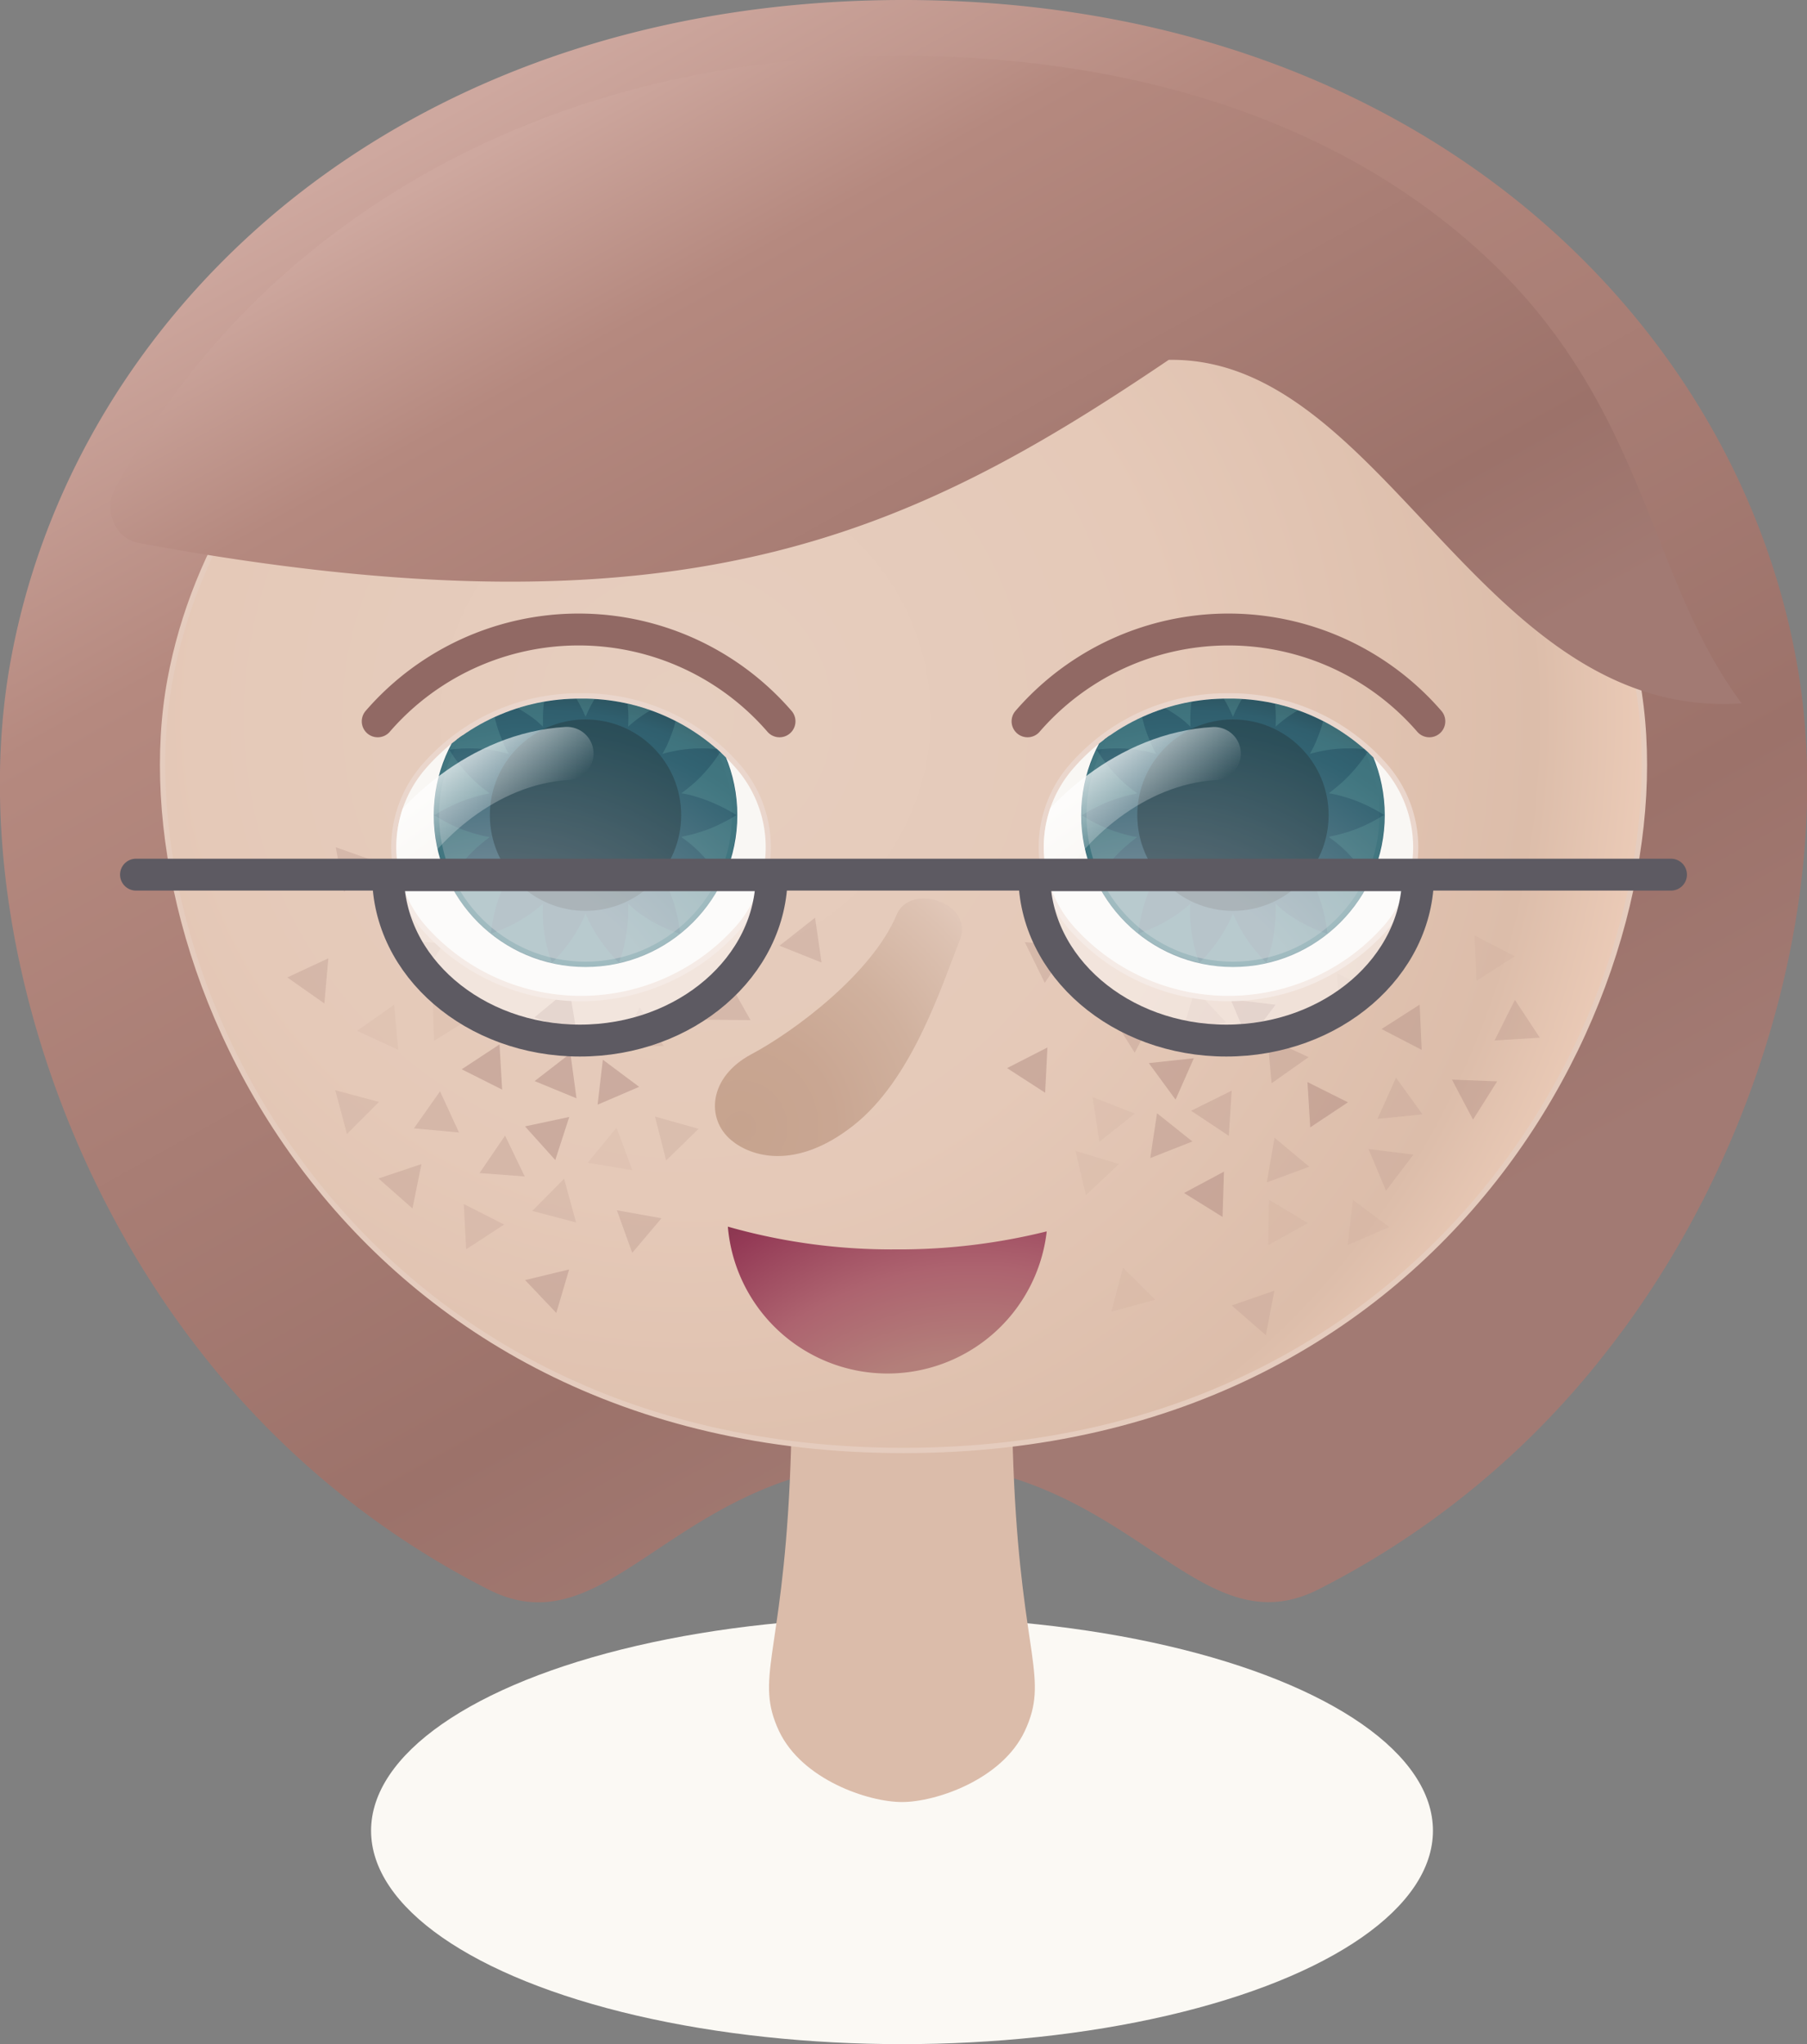 <svg xmlns="http://www.w3.org/2000/svg" xmlns:xlink="http://www.w3.org/1999/xlink" viewBox="0 0 340 384.5">
  <rect x="0" y="0" width="340" height="384.5" fill="#808080" stroke="none"/>
  <defs>
    <linearGradient id="linear-gradient" x1="545.14" y1="21.71" x2="679.46" y2="262.53" gradientUnits="userSpaceOnUse">
      <stop offset="0" stop-color="#cea89f"/>
      <stop offset="0.24" stop-color="#b5897f"/>
      <stop offset="0.81" stop-color="#9c726a"/>
      <stop offset="1" stop-color="#a27a73"/>
    </linearGradient>
    <radialGradient id="radial-gradient" cx="580.15" cy="141.08" r="188.3" gradientUnits="userSpaceOnUse">
      <stop offset="0" stop-color="#e6cebf"/>
      <stop offset="0.49" stop-color="#e5c9b8"/>
      <stop offset="0.85" stop-color="#dcbdaa"/>
      <stop offset="1" stop-color="#f0cfbb"/>
    </radialGradient>
    <linearGradient id="linear-gradient-2" x1="570.47" y1="18.41" x2="656.37" y2="172.41" xlink:href="#linear-gradient"/>
    <clipPath id="clip-path" transform="translate(-451.18 -6.25)">
      <path d="M682.32,137.66A38.25,38.25,0,0,0,652.94,151a22.55,22.55,0,0,0,0,29.22,39,39,0,0,0,58.76,0,22.55,22.55,0,0,0,0-29.22A38.25,38.25,0,0,0,682.32,137.66Z" fill="none"/>
    </clipPath>
    <radialGradient id="radial-gradient-2" cx="232.76" cy="198.95" fx="201.071" r="89.21" gradientUnits="userSpaceOnUse">
      <stop offset="0.39" stop-color="#6e8895"/>
      <stop offset="0.69" stop-color="#326372"/>
      <stop offset="0.73" stop-color="#305f6e"/>
      <stop offset="0.77" stop-color="#2c5460"/>
      <stop offset="0.82" stop-color="#24424b"/>
      <stop offset="0.84" stop-color="#1e343a"/>
    </radialGradient>
    <linearGradient id="linear-gradient-3" x1="659.06" y1="149.8" x2="667.75" y2="163.12" gradientTransform="translate(-9.9 40.2) rotate(-3.34)" gradientUnits="userSpaceOnUse">
      <stop offset="0" stop-color="#fff"/>
      <stop offset="1" stop-color="#fff" stop-opacity="0"/>
    </linearGradient>
    <clipPath id="clip-path-2" transform="translate(-451.18 -6.25)">
      <path d="M560.5,137.66A38.25,38.25,0,0,0,531.12,151a22.55,22.55,0,0,0,0,29.22,39,39,0,0,0,58.76,0,22.55,22.55,0,0,0,0-29.22A38.25,38.25,0,0,0,560.5,137.66Z" fill="none"/>
    </clipPath>
    <radialGradient id="radial-gradient-3" cx="110.94" cy="198.95" fx="79.252" r="89.21" xlink:href="#radial-gradient-2"/>
    <linearGradient id="linear-gradient-4" x1="537.45" y1="142.7" x2="546.14" y2="156.02" xlink:href="#linear-gradient-3"/>
    <radialGradient id="radial-gradient-4" cx="634.56" cy="305.88" r="127.66" gradientUnits="userSpaceOnUse">
      <stop offset="0.35" stop-color="#b37f7a"/>
      <stop offset="0.48" stop-color="#ad636f"/>
      <stop offset="0.62" stop-color="#943a56"/>
      <stop offset="0.79" stop-color="#5b2932"/>
    </radialGradient>
    <radialGradient id="New_Gradient_Swatch" data-name="New Gradient Swatch" cx="590.5" cy="218.23" r="60.82" gradientUnits="userSpaceOnUse">
      <stop offset="0" stop-color="#c6a38e"/>
      <stop offset="0.29" stop-color="#c9a692"/>
      <stop offset="0.58" stop-color="#d0b19e"/>
      <stop offset="0.87" stop-color="#ddc2b2"/>
      <stop offset="1" stop-color="#e5ccbe"/>
    </radialGradient>
  </defs>
  <title>girl-07</title>
  <g style="isolation: isolate">
    <g id="girl">
      <g id="shirt">
        <ellipse cx="169.72" cy="344.35" rx="99.9" ry="40.15" fill="#fbf9f4"/>
      </g>
      <g id="head">
        <path id="hair" d="M621.18,281.17c-42.6,0-54.67,35.91-78.06,24.08a160.91,160.91,0,0,1-54.41-45C459.87,223.3,445.87,172.8,453,131.57,459,97.1,478.19,65.66,507,43,537.62,19,577.11,6.25,621.18,6.25S704.75,19,735.37,43c28.8,22.63,48,54.07,54,88.54,7.17,41.23-6.83,91.74-35.68,128.66a160.91,160.91,0,0,1-54.41,45C675.86,317.07,663.79,281.17,621.18,281.17Z" transform="translate(-451.18 -6.25)" fill="url(#linear-gradient)"/>
        <path id="neck" d="M620.9,345.21c6.37,0,18.8-4.21,23.09-13.33,4.63-9.85-.44-14-2-46.67-1.63-34.58,2.8-36.89-1.54-46.67s-13-10.67-19.57-10.67-15.24.89-19.57,10.67,0.09,12.09-1.54,46.67c-1.54,32.67-6.61,36.82-2,46.67C602.1,341,614.53,345.21,620.9,345.21Z" transform="translate(-451.18 -6.25)" fill="#dbbcaa"/>
        <path id="face" d="M621.18,279.08c105,0,148-91,138-145-9.14-49.38-59-94-138-94s-128.86,44.62-138,94C473.18,188.08,516.18,279.08,621.18,279.08Z" transform="translate(-451.18 -6.25)" stroke="#e5ccbe" stroke-miterlimit="10" fill="url(#radial-gradient)"/>
        <g id="freckles" opacity="0.4">
          <polygon points="77.88 212.24 82.8 205.28 86.36 213.02 77.88 212.24" fill="#a47d76" opacity="0.6"/>
          <polygon points="210.53 218.95 204.32 224.79 202.37 216.49 210.53 218.95" fill="#a47d76" opacity="0.2"/>
          <polygon points="246.08 230.06 238.63 234.2 238.77 225.68 246.08 230.06" fill="#a47d76" opacity="0.2"/>
          <polygon points="100.15 227.77 106.14 221.72 108.39 229.94 100.15 227.77" fill="#a47d76" opacity="0.4"/>
          <polygon points="120.26 204.43 112.44 207.79 113.43 199.33 120.26 204.43" fill="#a47d76"/>
          <polygon points="100.54 191.38 107.12 185.96 108.52 194.37 100.54 191.38" fill="#a47d76"/>
          <polygon points="141.22 191.89 132.7 191.8 137.04 184.47 141.22 191.89" fill="#a47d76" opacity="0.6"/>
          <polygon points="259.21 186.81 252.15 191.58 251.56 183.08 259.21 186.81" fill="#a47d76" opacity="0.2"/>
          <polygon points="238.36 222.4 239.81 214 246.35 219.46 238.36 222.4" fill="#a47d76" opacity="0.4"/>
          <polygon points="63.18 159.37 71.21 162.21 64.73 167.75 63.18 159.37" fill="#a47d76" opacity="0.6"/>
          <polygon points="110.58 218.7 116 212.12 118.98 220.11 110.58 218.7" fill="#a47d76" opacity="0.2"/>
          <polygon points="253.63 207.34 246.53 212.05 246.01 203.54 253.63 207.34" fill="#a47d76"/>
          <polygon points="217.34 244.47 209.12 246.71 211.29 238.47 217.34 244.47" fill="#a47d76" opacity="0.2"/>
          <polygon points="146.67 177.89 153.36 172.62 154.58 181.05 146.67 177.89" fill="#a47d76" opacity="0.6"/>
          <polygon points="98.78 211.87 107.11 210.1 104.48 218.2 98.78 211.87" fill="#a47d76"/>
          <polygon points="213.51 209.46 206.86 214.78 205.57 206.36 213.51 209.46" fill="#a47d76" opacity="0.2"/>
          <polygon points="261.4 230.81 253.57 234.17 254.57 225.71 261.4 230.81" fill="#a47d76" opacity="0.2"/>
          <polygon points="189.49 200.91 197.08 197.03 196.65 205.54 189.49 200.91" fill="#a47d76"/>
          <polygon points="54.06 183.85 61.78 180.26 61.03 188.75 54.06 183.85" fill="#a47d76" opacity="0.6"/>
          <polygon points="246.22 198.85 239.26 203.76 238.49 195.28 246.22 198.85" fill="#a47d76" opacity="0.6"/>
          <polygon points="285 179.88 277.82 184.47 277.44 175.95 285 179.88" fill="#a47d76" opacity="0.2"/>
          <polygon points="224.12 208.93 231.75 205.15 231.21 213.65 224.12 208.93" fill="#a47d76" opacity="0.6"/>
          <polygon points="86.87 201.13 93.99 196.45 94.48 204.95 86.87 201.13" fill="#a47d76"/>
          <polygon points="88.91 191.28 81.67 195.77 81.4 187.25 88.91 191.28" fill="#a47d76" opacity="0.2"/>
          <polygon points="90.23 220.65 95.03 213.61 98.73 221.29 90.23 220.65" fill="#a47d76" opacity="0.6"/>
          <polygon points="120.39 189.48 124.87 196.73 116.35 196.98 120.39 189.48" fill="#a47d76" opacity="0.4"/>
          <polygon points="277.16 210.61 273.19 203.07 281.7 203.4 277.16 210.61" fill="#a47d76" opacity="0.8"/>
          <polygon points="87.26 226.47 94.85 230.34 87.71 234.99 87.26 226.47" fill="#a47d76" opacity="0.4"/>
          <polygon points="104.67 246.96 98.8 240.78 107.09 238.78 104.67 246.96" fill="#a47d76" opacity="0.8"/>
          <polygon points="65.29 213.3 63.08 205.07 71.31 207.27 65.29 213.3" fill="#a47d76" opacity="0.4"/>
          <polygon points="267.65 209.61 259.17 210.47 262.67 202.7 267.65 209.61" fill="#a47d76" opacity="0.4"/>
          <polygon points="267.12 188.97 267.5 197.48 259.94 193.56 267.12 188.97" fill="#a47d76" opacity="0.8"/>
          <polygon points="234.89 195.81 231.54 187.98 240 188.99 234.89 195.81" fill="#a47d76"/>
          <polygon points="230.3 220.38 230.03 228.9 222.79 224.4 230.3 220.38" fill="#a47d76"/>
          <polygon points="196.58 184.88 192.83 177.22 201.33 177.8 196.58 184.88" fill="#a47d76" opacity="0.6"/>
          <polygon points="222.4 194.24 224.86 186.09 230.69 192.3 222.4 194.24" fill="#a47d76" opacity="0.4"/>
          <polygon points="100.59 203.35 107.33 198.14 108.47 206.59 100.59 203.35" fill="#a47d76"/>
          <polygon points="125.34 218.28 123.24 210.02 131.44 212.33 125.34 218.28" fill="#a47d76" opacity="0.4"/>
          <polygon points="78.76 184.5 75.05 176.83 83.55 177.46 78.76 184.5" fill="#a47d76" opacity="0.4"/>
          <polygon points="239.79 242.77 238.17 251.14 231.74 245.55 239.79 242.77" fill="#a47d76" opacity="0.4"/>
          <polygon points="221.19 206.84 216.16 199.97 224.63 199.05 221.19 206.84" fill="#a47d76"/>
          <polygon points="257.48 216.12 265.94 217.18 260.79 223.97 257.48 216.12" fill="#a47d76" opacity="0.4"/>
          <polygon points="213.5 198.01 208.97 190.79 217.49 190.48 213.5 198.01" fill="#a47d76" opacity="0.6"/>
          <polygon points="224.36 214.71 216.43 217.83 217.7 209.4 224.36 214.71" fill="#a47d76" opacity="0.8"/>
          <polygon points="289.73 195.19 281.22 195.71 285.04 188.08 289.73 195.19" fill="#a47d76" opacity="0.6"/>
          <polygon points="71.22 221.67 79.3 218.96 77.61 227.31 71.22 221.67" fill="#a47d76" opacity="0.6"/>
          <polygon points="124.46 229.15 118.96 235.66 116.07 227.65 124.46 229.15" fill="#a47d76" opacity="0.6"/>
          <polygon points="67.19 193.9 74.16 188.99 74.93 197.47 67.19 193.9" fill="#a47d76" opacity="0.2"/>
        </g>
        <path id="bang" d="M728.09,52.15c-27.81-24.38-66-35.42-107.78-35.42S540.84,29,511.45,52.15a146,146,0,0,0-38.59,45.93c-2.25,4.22,0,9.49,4.4,10.3,102.06,18.9,144.73-1.25,193.82-34.44,40.71-.7,58.65,67.94,107.8,64.61C760.65,114.12,761.15,81.13,728.09,52.15Z" transform="translate(-451.18 -6.25)" fill="url(#linear-gradient-2)"/>
      </g>
      <g id="eyes-eyebrows">
        <g id="right">
          <g id="sclera">
            <path d="M682.32,194.08a38.62,38.62,0,0,1-29.76-13.53,23.18,23.18,0,0,1,0-29.87,39.5,39.5,0,0,1,59.52,0,23.18,23.18,0,0,1,0,29.87A38.63,38.63,0,0,1,682.32,194.08Z" transform="translate(-451.18 -6.25)" fill="#f9f7f4"/>
            <path d="M682.32,137.66A38.25,38.25,0,0,1,711.7,151a22.55,22.55,0,0,1,0,29.22,39,39,0,0,1-58.76,0,22.55,22.55,0,0,1,0-29.22,38.25,38.25,0,0,1,29.38-13.35m0-1a39.12,39.12,0,0,0-30.14,13.71,23.68,23.68,0,0,0,0,30.51,40,40,0,0,0,60.29,0,23.68,23.68,0,0,0,0-30.51,39.12,39.12,0,0,0-30.14-13.71h0Z" transform="translate(-451.18 -6.25)" fill="#ead6cc"/>
          </g>
          <g id="iris">
            <g clip-path="url(#clip-path)">
              <circle id="iris-color-gradient" cx="231.99" cy="153.33" r="28.06" stroke="#326372" stroke-miterlimit="10" fill="url(#radial-gradient-2)"/>
              <g id="triangles">
                <g opacity="0.2">
                  <g>
                    <path d="M701.2,163.7s0.55,0.38,1.35,1a24.79,24.79,0,0,1,2.79,2.61,28.94,28.94,0,0,1,2.49,3.07c0.61,0.89,1,1.53,1,1.53l0.24-.5a11.64,11.64,0,0,0,.57-1.33l0.7-1.93c0.22-.72.4-1.5,0.6-2.27a20.9,20.9,0,0,0,.42-2.31l0.16-1.07,0.06-1,0.1-2a33.87,33.87,0,0,1-5.16,2.63,31.09,31.09,0,0,1-3.65,1.15c-0.48.12-.91,0.21-1.21,0.26Z" transform="translate(-451.18 -6.25)" fill="#7ec1ba"/>
                    <path d="M697.63,171.1s0.36,0.6.77,1.52a31.51,31.51,0,0,1,1.39,3.58,33.62,33.62,0,0,1,.9,3.83c0.2,1.1.25,1.82,0.25,1.82s0.16-.12.43-0.34l1.07-1a27.68,27.68,0,0,0,3-3.2c0.48-.64,1-1.27,1.4-1.88l1.07-1.75a11.5,11.5,0,0,0,.68-1.28l0.24-.5s-0.74.1-1.82,0.17a29.41,29.41,0,0,1-4,0,25.37,25.37,0,0,1-3.78-.56C698.27,171.29,697.63,171.1,697.63,171.1Z" transform="translate(-451.18 -6.25)" fill="#7ec1ba"/>
                    <path d="M691.19,176.23s0,0.67,0,1.71a26.65,26.65,0,0,1-.31,3.8,25.87,25.87,0,0,1-.85,3.85c-0.31,1-.57,1.76-0.57,1.76l1.94-.5c0.58-.17,1.23-0.43,1.93-0.68a29.12,29.12,0,0,0,4.22-2c0.64-.4,1.25-0.74,1.73-1.09l1.6-1.19s-0.72-.24-1.73-0.65a26.46,26.46,0,0,1-3.54-1.73,27.07,27.07,0,0,1-3.16-2.13C691.68,176.68,691.19,176.23,691.19,176.23Z" transform="translate(-451.18 -6.25)" fill="#7ec1ba"/>
                    <path d="M683.17,178.08s-0.25.61-.7,1.52a29.08,29.08,0,0,1-1.93,3.32,33.55,33.55,0,0,1-2.43,3.1c-0.37.42-.69,0.75-0.91,1l-0.36.35,0.53,0.13c0.34,0.07.84,0.14,1.43,0.23a26.44,26.44,0,0,0,8.74,0c0.59-.09,1.09-0.16,1.43-0.23l0.53-.13-0.36-.35c-0.22-.22-0.54-0.55-0.91-1a33.55,33.55,0,0,1-2.43-3.1,29.09,29.09,0,0,1-1.93-3.32C683.42,178.69,683.17,178.08,683.17,178.08Z" transform="translate(-451.18 -6.25)" fill="#7ec1ba"/>
                    <path d="M675.16,176.23s-0.5.45-1.31,1.1a27.07,27.07,0,0,1-3.16,2.13,26.45,26.45,0,0,1-3.54,1.73c-1,.41-1.73.65-1.73,0.65L667,183c0.48,0.35,1.1.69,1.73,1.09a29.12,29.12,0,0,0,4.22,2c0.71,0.25,1.36.51,1.93,0.68l1.94,0.5s-0.26-.71-0.57-1.76a25.88,25.88,0,0,1-.85-3.85,26.65,26.65,0,0,1-.31-3.8C675.11,176.9,675.16,176.23,675.16,176.23Z" transform="translate(-451.18 -6.25)" fill="#7ec1ba"/>
                    <path d="M668.72,171.1s-0.64.19-1.64,0.41a25.37,25.37,0,0,1-3.78.56,29.41,29.41,0,0,1-4,0c-1.08-.07-1.82-0.17-1.82-0.17l0.24,0.5a11.5,11.5,0,0,0,.68,1.28l1.07,1.75c0.43,0.61.92,1.25,1.4,1.88a27.68,27.68,0,0,0,3,3.2l1.07,1c0.27,0.22.43,0.34,0.43,0.34s0.05-.72.25-1.82a33.61,33.61,0,0,1,.9-3.83,31.51,31.51,0,0,1,1.39-3.58C668.36,171.71,668.72,171.1,668.72,171.1Z" transform="translate(-451.18 -6.25)" fill="#7ec1ba"/>
                    <path d="M665.15,163.7l-0.47-.08c-0.3-.05-0.72-0.14-1.21-0.26a31.09,31.09,0,0,1-3.65-1.15,33.87,33.87,0,0,1-5.16-2.63l0.1,2,0.06,1,0.16,1.07a20.91,20.91,0,0,0,.42,2.31c0.2,0.77.39,1.55,0.6,2.27l0.7,1.93a11.64,11.64,0,0,0,.57,1.33l0.24,0.5s0.38-.64,1-1.53a28.94,28.94,0,0,1,2.49-3.07,24.78,24.78,0,0,1,2.79-2.61C664.61,164.08,665.15,163.7,665.15,163.7Z" transform="translate(-451.18 -6.25)" fill="#7ec1ba"/>
                    <path d="M665.15,155.46s-0.55-.38-1.35-1a24.78,24.78,0,0,1-2.79-2.61,28.94,28.94,0,0,1-2.49-3.07c-0.61-.89-1-1.53-1-1.53l-0.24.5a11.64,11.64,0,0,0-.57,1.33L656,151c-0.22.72-.4,1.5-0.6,2.27a20.91,20.91,0,0,0-.42,2.31l-0.16,1.07-0.06,1-0.1,2a33.87,33.87,0,0,1,5.16-2.63,31.09,31.09,0,0,1,3.65-1.15c0.48-.12.91-0.21,1.21-0.26Z" transform="translate(-451.18 -6.25)" fill="#7ec1ba"/>
                    <path d="M668.72,148.06s-0.36-.6-0.77-1.52a31.51,31.51,0,0,1-1.39-3.58,33.61,33.61,0,0,1-.9-3.83c-0.2-1.1-.25-1.82-0.25-1.82s-0.16.12-.43,0.34l-1.07,1a27.68,27.68,0,0,0-3,3.2c-0.48.64-1,1.27-1.4,1.88l-1.07,1.75a11.5,11.5,0,0,0-.68,1.28l-0.24.5s0.74-.1,1.82-0.17a29.41,29.41,0,0,1,4,0,25.37,25.37,0,0,1,3.78.56C668.08,147.87,668.72,148.06,668.72,148.06Z" transform="translate(-451.18 -6.25)" fill="#7ec1ba"/>
                    <path d="M675.16,142.93s0-.67,0-1.71a26.65,26.65,0,0,1,.31-3.8,25.88,25.88,0,0,1,.85-3.85c0.31-1,.57-1.76.57-1.76l-1.94.5c-0.58.17-1.23,0.43-1.93,0.68a29.12,29.12,0,0,0-4.22,2c-0.64.4-1.25,0.74-1.73,1.09l-1.6,1.19s0.72,0.24,1.73.65a26.45,26.45,0,0,1,3.54,1.73,27.07,27.07,0,0,1,3.16,2.13C674.66,142.48,675.16,142.93,675.16,142.93Z" transform="translate(-451.18 -6.25)" fill="#7ec1ba"/>
                    <path d="M683.17,141.08s0.25-.61.7-1.52a29.09,29.09,0,0,1,1.93-3.32,33.55,33.55,0,0,1,2.43-3.1c0.37-.42.69-0.75,0.91-1l0.36-.35-0.53-.13c-0.34-.07-0.84-0.14-1.43-0.23a26.44,26.44,0,0,0-8.74,0c-0.59.09-1.09,0.16-1.43,0.23l-0.53.13,0.36,0.35c0.22,0.22.54,0.55,0.91,1a33.55,33.55,0,0,1,2.43,3.1,29.08,29.08,0,0,1,1.93,3.32C682.92,140.47,683.17,141.08,683.17,141.08Z" transform="translate(-451.18 -6.25)" fill="#7ec1ba"/>
                    <path d="M691.19,142.93s0.5-.45,1.31-1.1a27.07,27.07,0,0,1,3.16-2.13,26.45,26.45,0,0,1,3.54-1.73c1-.41,1.73-0.65,1.73-0.65l-1.6-1.19c-0.48-.35-1.1-0.69-1.73-1.09a29.12,29.12,0,0,0-4.22-2c-0.71-.25-1.36-0.51-1.93-0.68l-1.94-.5s0.26,0.71.57,1.76a25.87,25.87,0,0,1,.85,3.85,26.65,26.65,0,0,1,.31,3.8C691.24,142.26,691.19,142.93,691.19,142.93Z" transform="translate(-451.18 -6.25)" fill="#7ec1ba"/>
                    <path d="M697.63,148.06s0.64-.19,1.64-0.41a25.37,25.37,0,0,1,3.78-.56,29.41,29.41,0,0,1,4,0c1.08,0.07,1.82.17,1.82,0.17l-0.24-.5a11.5,11.5,0,0,0-.68-1.28l-1.07-1.75c-0.43-.61-0.92-1.25-1.4-1.88a27.68,27.68,0,0,0-3-3.2l-1.07-1c-0.27-.22-0.43-0.34-0.43-0.34s-0.05.72-.25,1.82a33.62,33.62,0,0,1-.9,3.83,31.51,31.51,0,0,1-1.39,3.58C698,147.45,697.63,148.06,697.63,148.06Z" transform="translate(-451.18 -6.25)" fill="#7ec1ba"/>
                    <path d="M701.2,155.46l0.47,0.08c0.3,0.05.72,0.14,1.21,0.26a31.09,31.09,0,0,1,3.65,1.15,33.87,33.87,0,0,1,5.16,2.63l-0.1-2-0.06-1-0.16-1.07a20.9,20.9,0,0,0-.42-2.31c-0.2-.77-0.39-1.55-0.6-2.27l-0.7-1.93a11.64,11.64,0,0,0-.57-1.33l-0.24-.5s-0.38.64-1,1.53a28.94,28.94,0,0,1-2.49,3.07,24.79,24.79,0,0,1-2.79,2.61C701.74,155.08,701.2,155.46,701.2,155.46Z" transform="translate(-451.18 -6.25)" fill="#7ec1ba"/>
                  </g>
                </g>
              </g>
              <circle id="pupil" cx="231.99" cy="153.33" r="18" fill="#1e2223" opacity="0.3" style="mix-blend-mode: multiply"/>
              <path id="reflect-light" d="M645.79,170.8C651,160.93,664,148.9,679.65,148" transform="translate(-451.18 -6.25)" fill="none" stroke-linecap="round" stroke-miterlimit="10" stroke-width="10" opacity="0.7" stroke="url(#linear-gradient-3)"/>
            </g>
          </g>
          <g id="eyebrow">
            <path d="M644.52,141.93a50,50,0,0,1,75.6,0" transform="translate(-451.18 -6.25)" fill="none" stroke="#916964" stroke-linecap="round" stroke-miterlimit="10" stroke-width="6"/>
          </g>
        </g>
        <g id="left">
          <g id="sclera-2" data-name="sclera">
            <path d="M560.5,194.08a38.63,38.63,0,0,1-29.76-13.53,23.18,23.18,0,0,1,0-29.87,39.5,39.5,0,0,1,59.52,0,23.18,23.18,0,0,1,0,29.87A38.62,38.62,0,0,1,560.5,194.08Z" transform="translate(-451.18 -6.25)" fill="#f9f7f4"/>
            <path d="M560.5,137.66A38.25,38.25,0,0,1,589.88,151a22.55,22.55,0,0,1,0,29.22,39,39,0,0,1-58.76,0,22.55,22.55,0,0,1,0-29.22,38.25,38.25,0,0,1,29.38-13.35m0-1a39.12,39.12,0,0,0-30.14,13.71,23.68,23.68,0,0,0,0,30.51,40,40,0,0,0,60.29,0,23.68,23.68,0,0,0,0-30.51,39.12,39.12,0,0,0-30.14-13.71h0Z" transform="translate(-451.18 -6.25)" fill="#ead6cc"/>
          </g>
          <g id="iris-2" data-name="iris">
            <g clip-path="url(#clip-path-2)">
              <circle id="iris-color-gradient-2" data-name="iris-color-gradient" cx="110.17" cy="153.33" r="28.06" stroke="#326372" stroke-miterlimit="10" fill="url(#radial-gradient-3)"/>
              <g id="triangles-2" data-name="triangles">
                <g opacity="0.2">
                  <g>
                    <path d="M579.38,163.7s0.55,0.38,1.35,1a24.78,24.78,0,0,1,2.79,2.61,28.94,28.94,0,0,1,2.49,3.07c0.61,0.89,1,1.53,1,1.53l0.24-.5a11.64,11.64,0,0,0,.57-1.33l0.7-1.93c0.22-.72.4-1.5,0.6-2.27a20.9,20.9,0,0,0,.42-2.31l0.16-1.07,0.06-1,0.1-2a33.87,33.87,0,0,1-5.16,2.63,31.09,31.09,0,0,1-3.65,1.15c-0.48.12-.91,0.21-1.21,0.26Z" transform="translate(-451.18 -6.25)" fill="#7ec1ba"/>
                    <path d="M575.81,171.1s0.36,0.6.77,1.52A31.51,31.51,0,0,1,578,176.2a33.61,33.61,0,0,1,.9,3.83c0.2,1.1.25,1.82,0.25,1.82s0.16-.12.43-0.34l1.07-1a27.68,27.68,0,0,0,3-3.2c0.48-.64,1-1.27,1.4-1.88l1.07-1.75a11.5,11.5,0,0,0,.68-1.28l0.24-.5s-0.74.1-1.82,0.17a29.41,29.41,0,0,1-4,0,25.37,25.37,0,0,1-3.78-.56C576.45,171.29,575.81,171.1,575.81,171.1Z" transform="translate(-451.18 -6.25)" fill="#7ec1ba"/>
                    <path d="M569.37,176.23s0,0.67,0,1.71a26.65,26.65,0,0,1-.31,3.8,25.87,25.87,0,0,1-.85,3.85c-0.31,1-.57,1.76-0.57,1.76l1.94-.5c0.58-.17,1.23-0.43,1.93-0.68a29.12,29.12,0,0,0,4.22-2c0.64-.4,1.25-0.74,1.73-1.09l1.6-1.19s-0.72-.24-1.73-0.65a26.46,26.46,0,0,1-3.54-1.73,27.07,27.07,0,0,1-3.16-2.13C569.87,176.68,569.37,176.23,569.37,176.23Z" transform="translate(-451.18 -6.25)" fill="#7ec1ba"/>
                    <path d="M561.36,178.08s-0.25.61-.7,1.52a29.08,29.08,0,0,1-1.93,3.32,33.55,33.55,0,0,1-2.43,3.1c-0.37.42-.69,0.75-0.91,1l-0.36.35,0.53,0.13c0.34,0.07.84,0.14,1.43,0.23a26.44,26.44,0,0,0,8.74,0c0.59-.09,1.09-0.16,1.43-0.23l0.53-.13-0.36-.35c-0.22-.22-0.54-0.55-0.91-1a33.55,33.55,0,0,1-2.43-3.1,29.08,29.08,0,0,1-1.93-3.32C561.61,178.69,561.36,178.08,561.36,178.08Z" transform="translate(-451.18 -6.25)" fill="#7ec1ba"/>
                    <path d="M553.34,176.23s-0.5.45-1.31,1.1a27.07,27.07,0,0,1-3.16,2.13,26.45,26.45,0,0,1-3.54,1.73c-1,.41-1.73.65-1.73,0.65l1.6,1.19c0.48,0.35,1.1.69,1.73,1.09a29.12,29.12,0,0,0,4.22,2c0.71,0.25,1.36.51,1.93,0.68l1.94,0.5s-0.26-.71-0.57-1.76a25.87,25.87,0,0,1-.85-3.85,26.65,26.65,0,0,1-.31-3.8C553.29,176.9,553.34,176.23,553.34,176.23Z" transform="translate(-451.18 -6.25)" fill="#7ec1ba"/>
                    <path d="M546.9,171.1s-0.64.19-1.64,0.41a25.37,25.37,0,0,1-3.78.56,29.41,29.41,0,0,1-4,0c-1.08-.07-1.82-0.17-1.82-0.17l0.24,0.5a11.5,11.5,0,0,0,.68,1.28l1.07,1.75c0.43,0.61.92,1.25,1.4,1.88a27.68,27.68,0,0,0,3,3.2l1.07,1c0.27,0.22.43,0.34,0.43,0.34s0.05-.72.25-1.82a33.62,33.62,0,0,1,.9-3.83,31.51,31.51,0,0,1,1.39-3.58C546.54,171.71,546.9,171.1,546.9,171.1Z" transform="translate(-451.18 -6.25)" fill="#7ec1ba"/>
                    <path d="M543.33,163.7l-0.47-.08c-0.3-.05-0.72-0.14-1.21-0.26a31.09,31.09,0,0,1-3.65-1.15,33.87,33.87,0,0,1-5.16-2.63l0.1,2,0.06,1,0.16,1.07a20.91,20.91,0,0,0,.42,2.31c0.2,0.77.39,1.55,0.6,2.27l0.7,1.93a11.64,11.64,0,0,0,.57,1.33l0.24,0.5s0.38-.64,1-1.53a28.94,28.94,0,0,1,2.49-3.07,24.78,24.78,0,0,1,2.79-2.61C542.79,164.08,543.33,163.7,543.33,163.7Z" transform="translate(-451.18 -6.25)" fill="#7ec1ba"/>
                    <path d="M543.33,155.46s-0.55-.38-1.35-1a24.78,24.78,0,0,1-2.79-2.61,28.94,28.94,0,0,1-2.49-3.07c-0.61-.89-1-1.53-1-1.53l-0.24.5a11.64,11.64,0,0,0-.57,1.33l-0.7,1.93c-0.22.72-.4,1.5-0.6,2.27a20.91,20.91,0,0,0-.42,2.31L533,156.63l-0.06,1-0.1,2A33.87,33.87,0,0,1,538,157a31.09,31.09,0,0,1,3.65-1.15c0.48-.12.91-0.21,1.21-0.26Z" transform="translate(-451.18 -6.25)" fill="#7ec1ba"/>
                    <path d="M546.9,148.06s-0.36-.6-0.77-1.52a31.51,31.51,0,0,1-1.39-3.58,33.62,33.62,0,0,1-.9-3.83c-0.2-1.1-.25-1.82-0.25-1.82s-0.16.12-.43,0.34l-1.07,1a27.68,27.68,0,0,0-3,3.2c-0.48.64-1,1.27-1.4,1.88l-1.07,1.75a11.5,11.5,0,0,0-.68,1.28l-0.24.5s0.74-.1,1.82-0.17a29.41,29.41,0,0,1,4,0,25.37,25.37,0,0,1,3.78.56C546.26,147.87,546.9,148.06,546.9,148.06Z" transform="translate(-451.18 -6.25)" fill="#7ec1ba"/>
                    <path d="M553.34,142.93s0-.67,0-1.71a26.65,26.65,0,0,1,.31-3.8,25.87,25.87,0,0,1,.85-3.85c0.31-1,.57-1.76.57-1.76l-1.94.5c-0.58.17-1.23,0.43-1.93,0.68a29.12,29.12,0,0,0-4.22,2c-0.64.4-1.25,0.74-1.73,1.09l-1.6,1.19s0.72,0.24,1.73.65a26.45,26.45,0,0,1,3.54,1.73,27.07,27.07,0,0,1,3.16,2.13C552.85,142.48,553.34,142.93,553.34,142.93Z" transform="translate(-451.18 -6.25)" fill="#7ec1ba"/>
                    <path d="M561.36,141.08s0.25-.61.7-1.52a29.08,29.08,0,0,1,1.93-3.32,33.55,33.55,0,0,1,2.43-3.1c0.37-.42.69-0.75,0.91-1l0.36-.35-0.53-.13c-0.34-.07-0.84-0.14-1.43-0.23a26.44,26.44,0,0,0-8.74,0c-0.59.09-1.09,0.16-1.43,0.23l-0.53.13,0.36,0.35c0.22,0.22.54,0.55,0.91,1a33.55,33.55,0,0,1,2.43,3.1,29.08,29.08,0,0,1,1.93,3.32C561.11,140.47,561.36,141.08,561.36,141.08Z" transform="translate(-451.18 -6.25)" fill="#7ec1ba"/>
                    <path d="M569.37,142.93s0.5-.45,1.31-1.1a27.07,27.07,0,0,1,3.16-2.13,26.45,26.45,0,0,1,3.54-1.73c1-.41,1.73-0.65,1.73-0.65l-1.6-1.19c-0.48-.35-1.1-0.69-1.73-1.09a29.12,29.12,0,0,0-4.22-2c-0.71-.25-1.36-0.51-1.93-0.68l-1.94-.5s0.26,0.71.57,1.76a25.87,25.87,0,0,1,.85,3.85,26.65,26.65,0,0,1,.31,3.8C569.42,142.26,569.37,142.93,569.37,142.93Z" transform="translate(-451.18 -6.25)" fill="#7ec1ba"/>
                    <path d="M575.81,148.06s0.64-.19,1.64-0.41a25.37,25.37,0,0,1,3.78-.56,29.41,29.41,0,0,1,4,0c1.08,0.07,1.82.17,1.82,0.17l-0.24-.5a11.5,11.5,0,0,0-.68-1.28L585,143.7c-0.43-.61-0.92-1.25-1.4-1.88a27.68,27.68,0,0,0-3-3.2l-1.07-1c-0.27-.22-0.43-0.34-0.43-0.34s-0.05.72-.25,1.82A33.61,33.61,0,0,1,578,143a31.51,31.51,0,0,1-1.39,3.58C576.17,147.45,575.81,148.06,575.81,148.06Z" transform="translate(-451.18 -6.25)" fill="#7ec1ba"/>
                    <path d="M579.38,155.46l0.47,0.08c0.3,0.05.72,0.14,1.21,0.26A31.09,31.09,0,0,1,584.7,157a33.87,33.87,0,0,1,5.16,2.63l-0.1-2-0.06-1-0.16-1.07a20.9,20.9,0,0,0-.42-2.31c-0.2-.77-0.39-1.55-0.6-2.27l-0.7-1.93a11.64,11.64,0,0,0-.57-1.33l-0.24-.5s-0.38.64-1,1.53a28.94,28.94,0,0,1-2.49,3.07,24.78,24.78,0,0,1-2.79,2.61C579.92,155.08,579.38,155.46,579.38,155.46Z" transform="translate(-451.18 -6.25)" fill="#7ec1ba"/>
                  </g>
                </g>
              </g>
              <circle id="pupil-2" data-name="pupil" cx="110.17" cy="153.33" r="18" fill="#1e2223" opacity="0.3" style="mix-blend-mode: multiply"/>
              <path id="reflect-light-2" data-name="reflect-light" d="M524,170.8c5.23-9.87,18.2-21.91,33.86-22.82" transform="translate(-451.18 -6.25)" fill="none" stroke-linecap="round" stroke-miterlimit="10" stroke-width="10" opacity="0.7" stroke="url(#linear-gradient-4)"/>
            </g>
          </g>
          <g id="eyebrow-2" data-name="eyebrow">
            <path d="M522.25,141.93a50,50,0,0,1,75.6,0" transform="translate(-451.18 -6.25)" fill="none" stroke="#916964" stroke-linecap="round" stroke-miterlimit="10" stroke-width="6"/>
          </g>
        </g>
      </g>
      <path id="mouth" d="M648.13,237.87a30.15,30.15,0,0,1-60-.89,112.51,112.51,0,0,0,31.61,4.28A115.19,115.19,0,0,0,648.13,237.87Z" transform="translate(-451.18 -6.25)" fill="url(#radial-gradient-4)"/>
      <g id="nose">
        <path d="M619.9,178.28c2.53-6.06,14.65-2.27,11.87,4.8-3.65,9.3-9.09,26.27-20,34.86s-19.35,5.84-23,2.78c-4.8-4-4.29-11.87,3.79-16.17S615.29,189.34,619.9,178.28Z" transform="translate(-451.18 -6.25)" fill="url(#New_Gradient_Swatch)"/>
      </g>
      <g id="glasses">
        <line x1="25.59" y1="164.52" x2="314.41" y2="164.52" fill="none" stroke="#5d5a62" stroke-linecap="round" stroke-miterlimit="10" stroke-width="6"/>
        <path d="M524.2,170.87h72.18c0,17.18-16.16,31.11-36.09,31.11S524.2,188.05,524.2,170.87Z" transform="translate(-451.18 -6.25)" fill="#fff" fill-opacity="0.5" stroke="#5d5a62" stroke-miterlimit="10" stroke-width="6"/>
        <path d="M645.79,170.87H718c0,17.18-16.16,31.11-36.09,31.11S645.79,188.05,645.79,170.87Z" transform="translate(-451.18 -6.25)" fill="#fff" fill-opacity="0.5" stroke="#5d5a62" stroke-miterlimit="10" stroke-width="6"/>
      </g>
    </g>
  </g>
</svg>

